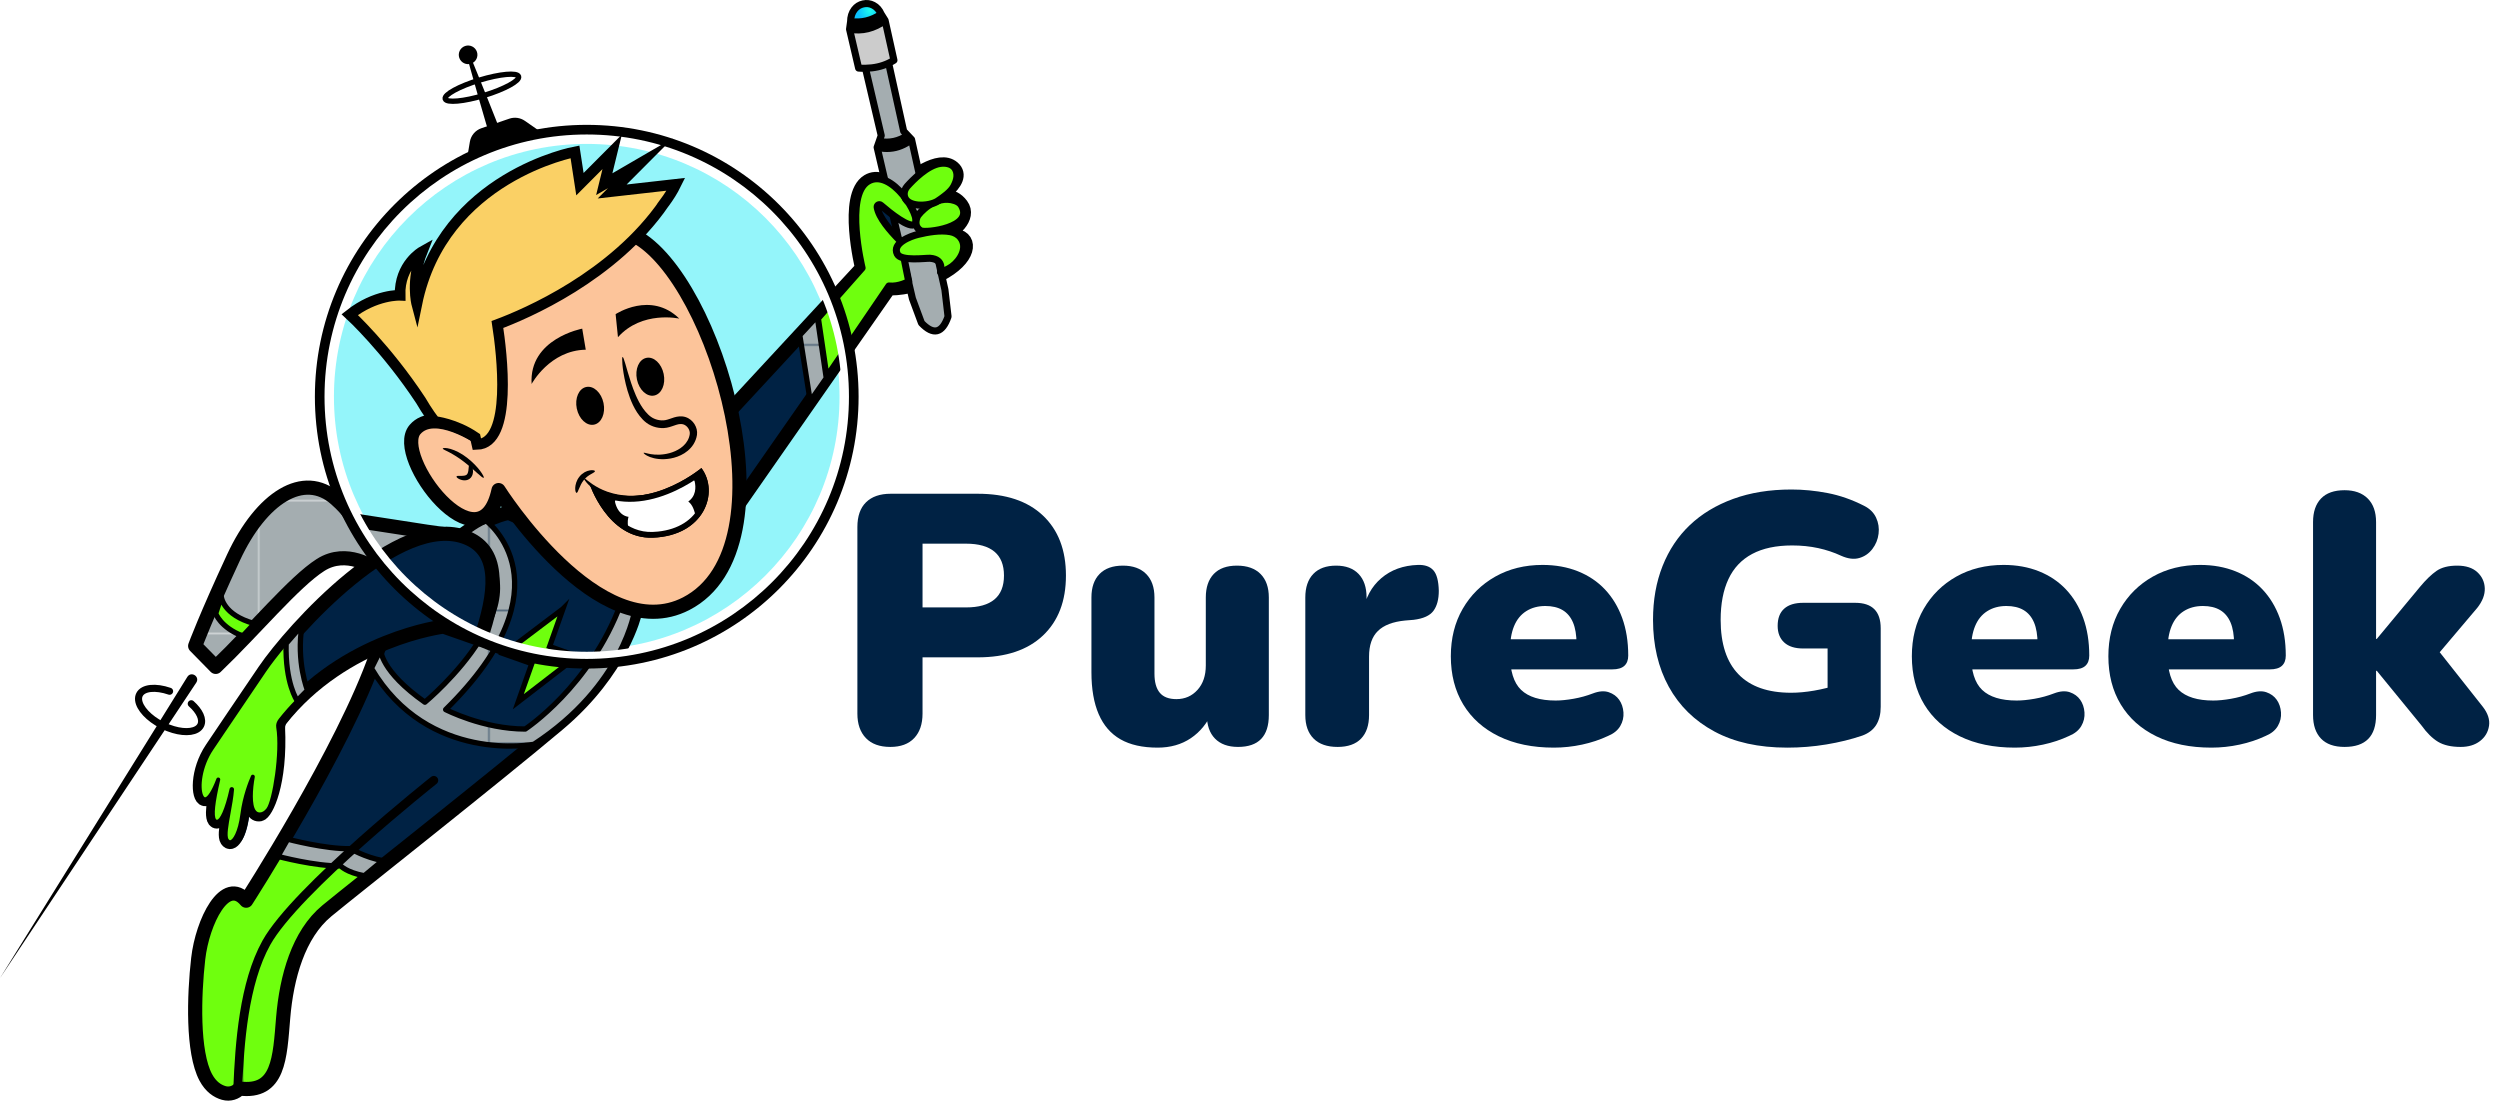 <?xml version="1.0" encoding="UTF-8"?><svg id="Layer_1" xmlns="http://www.w3.org/2000/svg" xmlns:xlink="http://www.w3.org/1999/xlink" viewBox="0 0 1412.059 621.679"><defs><style>.cls-1{stroke-width:5px;}.cls-1,.cls-2,.cls-3,.cls-4,.cls-5,.cls-6,.cls-7,.cls-8,.cls-9,.cls-10,.cls-11,.cls-12,.cls-13,.cls-14,.cls-15,.cls-16{stroke:#000;}.cls-1,.cls-2,.cls-3,.cls-4,.cls-5,.cls-6,.cls-7,.cls-9,.cls-10,.cls-17,.cls-11,.cls-12,.cls-13,.cls-14,.cls-16{stroke-linecap:round;stroke-linejoin:round;}.cls-1,.cls-18,.cls-6,.cls-9,.cls-17,.cls-13,.cls-14{fill:none;}.cls-2{fill:url(#New_Pattern_Swatch_5);}.cls-2,.cls-3,.cls-4,.cls-5,.cls-7,.cls-8,.cls-13{stroke-width:3px;}.cls-18,.cls-19,.cls-20,.cls-21,.cls-22,.cls-23,.cls-24,.cls-25,.cls-26,.cls-27{stroke-width:0px;}.cls-3{fill:url(#New_Pattern_Swatch_2-4);}.cls-4{fill:url(#New_Pattern_Swatch_2-2);}.cls-5{fill:url(#New_Pattern_Swatch_2-3);}.cls-19{fill:url(#radial-gradient);}.cls-6,.cls-11{stroke-width:4px;}.cls-7,.cls-21{fill:#a4adb0;}.cls-8,.cls-23,.cls-11{fill:#6fff0e;}.cls-8,.cls-15,.cls-28{stroke-miterlimit:10;}.cls-20,.cls-16{fill:#fcc49a;}.cls-9,.cls-10,.cls-12,.cls-16{stroke-width:8px;}.cls-22{fill:#000;}.cls-10,.cls-26{fill:#024;}.cls-17{stroke-width:4.031px;}.cls-17,.cls-28{stroke:#fff;}.cls-12{fill:url(#New_Pattern_Swatch_2);}.cls-24{fill:#6aff0b;}.cls-14,.cls-15{stroke-width:6px;}.cls-15{fill:#fad065;}.cls-25{fill:#ccc;}.cls-28{fill:#fff;}.cls-27{fill:#16e9f4;opacity:.46;}</style><pattern id="New_Pattern_Swatch_2" x="0" y="0" width="84.602" height="74.504" patternTransform="translate(-23.335 -16.71)" patternUnits="userSpaceOnUse" viewBox="0 0 84.602 74.504"><rect class="cls-18" x="0" width="84.602" height="74.504"/><rect class="cls-21" x="0" width="84.602" height="74.504"/></pattern><pattern id="New_Pattern_Swatch_2-2" patternTransform="translate(-63.335 -29.686)" xlink:href="#New_Pattern_Swatch_2"/><pattern id="New_Pattern_Swatch_5" x="0" y="0" width="84.602" height="74.504" patternTransform="translate(-23.335 -16.71)" patternUnits="userSpaceOnUse" viewBox="0 0 84.602 74.504"><rect class="cls-18" x="0" width="84.602" height="74.504"/><rect class="cls-24" x="0" width="84.602" height="74.504"/></pattern><pattern id="New_Pattern_Swatch_2-3" patternTransform="translate(-63.335 -29.686)" xlink:href="#New_Pattern_Swatch_2"/><radialGradient id="radial-gradient" cx="-2140.611" cy="6859.744" fx="-2140.611" fy="6859.744" r="32.451" gradientTransform="translate(274.315 1426.682) rotate(26.016) scale(.2 -.2)" gradientUnits="userSpaceOnUse"><stop offset="0" stop-color="#1ffdee"/><stop offset="1" stop-color="#0ac1fd"/></radialGradient><pattern id="New_Pattern_Swatch_2-4" patternTransform="translate(-63.335 -29.686)" xlink:href="#New_Pattern_Swatch_2"/></defs><circle class="cls-27" cx="331.403" cy="224.067" r="142.787"/><path class="cls-26" d="M530.638,155.145c-17.58,9.03-28.51,7.61-28.51,7.61l-97.43,139.73-6.65-55.14,88.87-96s-9.98-40.87,3.33-48.95c5.18-3.15,11.23-.16,16.46,4.88,7.58-6.7,23.7-19.25,31.54-12.48,8.61,7.44-11.87,20.37-22.82,23.85.14.25.28.49.41.73,8.12-4.04,15.34-7.69,15.34-7.69,0,0,6.59-2.87,11.82,4.14,5.22,6.99-4.75,15.97-11.79,17.04,3.16-.2,6.26-.03,8.94.42,8.55,1.43,8.08,12.83-9.51,21.86Z"/><path class="cls-26" d="M354.238,340.775l4.36,5.42s-7.13,32.32-43.24,62.73c-36.12,30.42-114.54,92.2-130.7,105.51-16.16,13.31-22.81,37.54-24.71,60.35-1.9,22.82-2.38,42.88-24.62,40.04-2.15,2.32-5.51,3.47-8.89,2.52-3.6-1.01-7.37-3.49-10.21-8.81-7.61-14.26-6.66-46.1-4.28-67.01,2.38-20.91,15.21-47.05,27.09-32.79,0,0,55.13-85.55,73.66-139.25.19-.56.39-1.11.58-1.66-16.71,7.87-35.65,20.31-51.01,39.81-.89,1.13-1.33,2.54-1.27,3.97.252,5.763-5.908,17.757-6.792,25.739-1.11,9.99-1.42,20.12-9.98,20.12-7.47,0,1.902-13.469,2.702-17.769.02-.14-.17-.2-.23-.07-1.19,2.7-4.62,11.13-5.92,21.26-1.58,12.36-6.02,18.38-8.55,14.58-2.3-3.46,2.13-17.56,2.96-28.6.02-.33-.46-.4-.53-.08-1.34,5.95-4.53,18.22-8.14,18.22-4.38,0-1.14-15.04.88-23.71.03-.14-.18-.21-.23-.07-1.41,3.76-4.72,11.59-7.62,11.11-3.8-.63-4.43-15.84,4.12-28.52,8.56-12.67,14.26-21.22,29.79-44.04,14.57-21.41,68.77-82.17,106.8-76.97,10.65-7.71,20.47-11.88,27.06-13.16l3.22,1.42,43.35,17.79,20.35,31.92Z"/><path class="cls-23" d="M188.198,489.825c-16.34,15.4-31.45,31.32-37.75,42.67-12.7,22.84-13.21,59.8-12.75,76.03.07,2.47-.85,4.68-2.37,6.3-2.15,2.32-5.51,3.47-8.89,2.52-3.6-1.01-7.37-3.49-10.21-8.81-7.61-14.26-6.66-46.1-4.28-67.01,2.38-20.91,15.21-47.05,27.09-32.79,0,0,7.4-11.49,17.7-28.69l-2.49,4.19s18.96,4.87,33.95,5.59Z"/><path class="cls-23" d="M207.838,495.795c-10.68,8.53-19.01,15.2-23.18,18.64-16.16,13.31-22.81,37.54-24.71,60.35-1.9,22.82-2.38,42.88-24.62,40.04,1.52-1.62,2.44-3.83,2.37-6.3-.46-16.23.05-53.19,12.75-76.03,6.3-11.35,21.41-27.27,37.75-42.67,1.72.08,3.38.11,4.96.07,0,0,3.56,3.89,14.68,5.9Z"/><path class="cls-9" d="M530.638,155.145c-17.58,9.03-28.51,7.61-28.51,7.61l-97.43,139.73-6.65-55.14,88.87-96s-9.98-40.87,3.33-48.95c5.18-3.15,11.23-.16,16.46,4.88,7.58-6.7,23.7-19.25,31.54-12.48,8.61,7.44-11.87,20.37-22.82,23.85.14.25.28.49.41.73,8.12-4.04,15.34-7.69,15.34-7.69,0,0,6.59-2.87,11.82,4.14,5.22,6.99-4.75,15.97-11.79,17.04,3.16-.2,6.26-.03,8.94.42,8.55,1.43,8.08,12.83-9.51,21.86Z"/><path class="cls-12" d="M110.233,364.844s5.993-16.272,21.676-50.014c15.683-33.743,39.674-49.021,57.743-33.047,17.025,15.052-1.272,10.196,31.604,15.463,32.876,5.267,36.594,5.237,36.594,5.237l-7.762,20.35-38.873-1.909s-15.249-11.321-30.168-1.816c-14.919,9.505-37.347,36.655-59.208,57.565l-11.604-11.828Z"/><path class="cls-9" d="M358.598,346.195s-7.13,32.32-43.24,62.73c-36.12,30.42-114.54,92.2-130.7,105.51-16.16,13.31-22.81,37.54-24.71,60.35-1.9,22.82-2.38,42.88-24.62,40.04-2.15,2.32-5.51,3.47-8.89,2.52-3.6-1.01-7.37-3.49-10.21-8.81-7.61-14.26-6.66-46.1-4.28-67.01,2.38-20.91,15.21-47.05,27.09-32.79,0,0,55.13-85.55,73.66-139.25.25-.72.5-1.43.75-2.13,11.48-31.82,30.16-52.52,46.81-64.55,10.65-7.71,20.47-11.88,27.06-13.16l3.22,1.42,43.35,17.79,20.35,31.92,4.36,5.42Z"/><path class="cls-4" d="M214.993,367.036s-.062,12.004,24.997,29.588c0,0,75.431-62.511,21.661-94.143,0,0,5.93-5.407,12.941-8.332,0,0,48.523,36.423-22.879,106.643,0,0,21.186,10.987,44.948,10.987,0,0,36.594-23.933,54.099-71.055l7.838,3.592s-6.183,42.929-57.03,76.068c0,0-59.719,11.436-91.795-42.925l5.221-10.423"/><path class="cls-22" d="M278.387,82.581c-1.322-4.271-2.572-8.566-3.861-12.849l-3.744-12.889c-1.264-4.291-2.442-8.611-3.666-12.915l-3.627-12.929c-.13-.462.14-.942.602-1.072.43-.121.876.105,1.04.509l5.067,12.435c1.673,4.15,3.394,8.285,5.028,12.449l4.95,12.475c1.609,4.172,3.257,8.332,4.833,12.516.682,1.81-.233,3.829-2.043,4.511-1.81.682-3.829-.233-4.511-2.043-.024-.063-.048-.136-.068-.199Z"/><path class="cls-22" d="M269.375,29.26c-.943-2.75-3.936-4.215-6.686-3.273-2.75.942-4.215,3.936-3.273,6.686.942,2.75,3.936,4.215,6.686,3.273,2.75-.942,4.215-3.936,3.273-6.686Z"/><ellipse class="cls-13" cx="272.193" cy="49.543" rx="21.672" ry="4.509" transform="translate(-2.636 81.364) rotate(-16.92)"/><path class="cls-7" d="M216.1,486.085c-10.131-1.91-18.158-6.736-18.158-6.736-13.998.361-35.447-5.363-35.447-5.363l-5.543,9.715s21.449,5.724,35.447,5.363c0,0,3.248,3.681,13.379,5.591l10.322-8.57Z"/><path class="cls-1" d="M134.285,614.825c1.033-25.618,3.463-59.49,16.163-82.33,16.63-29.94,94.57-91.73,94.57-91.73"/><path class="cls-2" d="M143.699,352.211c-17.964-4.882-18.732-15.301-18.732-15.301l-3.129,9.587s2.59,7.88,15.286,12.75l6.576-7.035Z"/><path class="cls-10" d="M250.522,353.911s-56.075,6.795-92.259,52.729c-.886,1.125-1.333,2.538-1.263,3.969,1.561,32.022-6.748,48.618-10.082,49.28-7.324,1.454-4.795-16.899-3.995-21.194.026-.138-.166-.199-.223-.071-1.193,2.706-4.622,11.134-5.921,21.266-1.584,12.356-6.02,18.376-8.554,14.574-2.302-3.453,2.129-17.555,2.961-28.595.025-.332-.46-.404-.533-.079-1.336,5.948-4.53,18.219-8.13,18.219-4.386,0-1.149-15.042.871-23.713.033-.144-.173-.206-.225-.068-1.414,3.763-4.722,11.59-7.617,11.108-3.802-.634-4.436-15.842,4.119-28.515s14.257-21.228,29.782-44.04c15.525-22.812,76.039-90.297,114.059-75.089,19.83,7.932,16.554,31.946,7.816,57.513l-20.806-7.293Z"/><path class="cls-23" d="M129.943,474.594c-.354,0-.677-.373-.885-.686-1.184-1.776-.012-8.205,1.121-14.422.825-4.525,1.678-9.206,2.005-13.544.027-.357-.089-.698-.329-.957-.24-.259-.583-.407-.941-.407-.597,0-1.105.407-1.236.991-2.706,12.046-5.543,17.438-7.154,17.438-.178,0-.33-.043-.497-.254-1.456-1.833-.667-9.312,2.342-22.231.078-.334.002-.68-.21-.947-.21-.266-.54-.425-.881-.425-.468,0-.877.284-1.043.725-2.72,7.24-5.186,10.481-6.422,10.481h0c-.431-.064-.814-.521-1.12-1.232-1.839-4.28-.829-15.91,5.809-25.744,2.233-3.308,4.271-6.335,6.341-9.408,5.884-8.737,11.968-17.771,23.439-34.629,2.769-4.069,6.69-9.154,11.172-14.498.255,8.38,1.53,19.633,5.727,30.199-3.458,3.502-6.72,7.192-9.701,10.978-1.198,1.521-1.718,3.207-1.464,4.75,2.304,13.989-2.163,41.767-5.554,45.937-1.135,1.396-2.34,2.13-3.583,2.183l-.158.003c-.897,0-1.583-.322-2.159-1.017-2.527-3.041-1.932-12.135-.654-18.999.062-.327-.024-.663-.237-.919-.214-.258-.529-.405-.865-.405-.441,0-.841.262-1.02.668-1.372,3.113-4.703,11.445-5.997,21.541-1.344,10.481-4.471,14.832-5.846,14.832Z"/><path class="cls-5" d="M167.875,395.758s-6.876-9.757-6.263-32.269l8.978-10.328c-3.358,20.738,3.095,36.74,3.095,36.74l-5.811,5.857Z"/><path class="cls-16" d="M358.601,133.285c45.691,23.975,90.632,175.805,28.99,207.683-49.351,25.522-105.997-64.158-105.997-64.158-9.997,46.574-60.356-18.946-47.176-34.218,11.074-12.832,37.213,5.228,37.213,5.228l-23.762-60.832,33.725-58.304s59.929-4.36,77.007,4.601Z"/><path class="cls-22" d="M273.215,269.839c-.687.56-5.005-4.263-11.147-8.998-3.059-2.39-6.057-4.173-8.296-5.36-2.247-1.176-3.724-1.731-3.685-2.117.033-.408,1.811-.544,4.44.223,2.612.77,6.049,2.428,9.294,4.964,3.261,2.515,5.779,5.261,7.371,7.398,1.581,2.154,2.322,3.649,2.023,3.889Z"/><path class="cls-22" d="M336.024,266.099c.165.982-3.771,1.749-6.305,5.082-1.328,1.609-2.075,3.485-2.671,4.863-.562,1.398-.941,2.332-1.373,2.336-.427.009-.839-1.045-.788-2.775.087-1.693.62-4.185,2.391-6.366.836-1.111,1.928-1.926,2.951-2.533,1.058-.559,2.068-.913,2.941-1.032.855-.198,1.576-.099,2.062-.03.49.088.761.241.792.454Z"/><path class="cls-22" d="M396.658,269.06c.108.186-.681.858-2.209,1.917-1.515,1.082-3.826,2.456-6.766,4.019-2.957,1.527-6.57,3.198-10.755,4.662-4.19,1.429-8.955,2.673-14.098,3.209-5.139.487-10.149.285-14.546-.76-4.41-.975-8.173-2.678-11.04-4.501-2.881-1.822-4.878-3.75-6.088-5.2-1.212-1.458-1.65-2.445-1.474-2.565.34-.287,2.982,2.882,8.666,5.856,2.823,1.47,6.39,2.839,10.521,3.597,4.118.824,8.789.928,13.643.471,4.86-.506,9.433-1.607,13.525-2.839,4.088-1.266,7.695-2.683,10.711-3.926,3-1.279,5.435-2.337,7.116-3.085,1.693-.725,2.686-1.04,2.794-.854Z"/><path class="cls-22" d="M332.846,272.919s10.198,31.761,35.94,30.777c29.084-1.111,37.624-25.649,27.387-39.331,0,0-34.519,28.945-63.327,8.554Z"/><path class="cls-22" d="M371.684,300.242c-.982.102-1.999.173-3.021.211-14.896.57-24.256-11.697-28.879-20.054,6.501,2.619,13.572,3.552,21.085,2.775,15.506-1.603,28.928-10.108,34.415-14.049,2.356,4.878,2.406,10.775.066,16.119-3.658,8.354-12.284,13.82-23.666,14.997Z"/><path class="cls-20" d="M363.559,255.781c8.892,5.114,25.839,1.558,28.025-9.995.714-3.771-2.186-7.837-5.984-8.389-3.694-.538-6.845,1.923-10.457,2.19-3.465.256-6.938-.849-9.579-3.118-5.915-5.082-10.706-15.645-13.902-34.823"/><path class="cls-22" d="M351.663,201.645c.302-.05.824,1.346,1.561,3.886.755,2.534,1.746,6.215,3.205,10.642.75,2.203,1.587,4.608,2.681,7.075,1.089,2.462,2.372,5.036,4.058,7.425,1.706,2.348,3.747,4.684,6.323,5.79,1.3.582,2.741.923,4.213.975.368.015.738.009,1.107-.014.369-.025.681-.062,1.045-.133.709-.135,1.469-.368,2.287-.648,1.63-.546,3.491-1.32,5.717-1.466,1.098-.068,2.255.04,3.374.399,1.103.353,2.096.918,2.945,1.607,1.687,1.395,2.836,3.266,3.337,5.318.243,1.029.296,2.111.151,3.166-.063.561-.194.96-.301,1.417-.099.448-.279.873-.418,1.304-1.278,3.445-3.815,5.981-6.386,7.602-2.602,1.64-5.296,2.52-7.769,2.972-4.973.901-9.078.158-11.662-.816-2.611-1.005-3.719-2.143-3.573-2.365.165-.288,1.516.299,4.02.725,2.485.41,6.232.605,10.536-.557,2.135-.574,4.396-1.512,6.43-2.966,2.022-1.448,3.797-3.456,4.617-5.956.083-.318.212-.623.268-.953.061-.316.163-.683.168-.923.054-.533.018-1.095-.132-1.657-.306-1.12-1.014-2.225-1.972-2.982-.48-.373-1.013-.656-1.561-.822-.532-.163-1.14-.226-1.794-.18-1.305.079-2.813.646-4.586,1.263-.889.303-1.847.606-2.891.801-.511.1-1.083.166-1.598.194-.514.029-1.028.033-1.538.008-2.042-.09-4.03-.588-5.822-1.428-1.788-.811-3.408-2.086-4.635-3.354-1.249-1.298-2.321-2.669-3.233-4.067-1.826-2.798-3.073-5.646-4.085-8.328-1.013-2.686-1.708-5.242-2.291-7.577-1.12-4.681-1.659-8.515-1.907-11.175-.229-2.664-.184-4.156.108-4.205Z"/><ellipse class="cls-22" cx="333.333" cy="229.214" rx="7.711" ry="10.864" transform="translate(-39.834 73.021) rotate(-11.802)"/><path class="cls-22" d="M347.718,177.443s19.889-13.236,35.968,2.517c0,0-21.043-4.714-34.647,10.486l-1.321-13.003Z"/><path class="cls-22" d="M328.852,185.628s-30.195,5.66-28.585,31.259c0,0,10.187-19.007,30.583-19.368l-1.998-11.891Z"/><ellipse class="cls-22" cx="367.308" cy="212.77" rx="7.711" ry="10.864" transform="translate(-35.753 79.622) rotate(-11.802)"/><path class="cls-28" d="M385.671,283.487c6.478-2.616,6.335-7.978,5.595-11.248-14.481,11.717-31.814,12.573-42.622,11.601.703,3.207,2.736,7.245,8.583,6.889-1.638,1.271-1.683,4.155-1.327,6.704,5.602,2.71,12.018,4.165,18.862,2.981,7.038-1.217,12.735-4.395,16.88-9.16-.721-3.505-2.338-7.595-5.971-7.767Z"/><path class="cls-28" d="M376.019,300.993c-.37.076-.744.147-1.122.212-6.322,1.093-12.781.073-19.199-3.031-.23-.111-.4-.365-.441-.659-.358-2.564-.199-4.595.457-6-5.315-.422-7.237-5.344-7.835-8.071-.053-.245-.012-.498.112-.684.123-.187.315-.284.52-.268,12.732.962,24.829-.668,42.368-10.926.193-.113.396-.163.598-.059.202.102.358.315.416.571.677,2.995.931,8.15-4.057,11.209,2.088,1.117,3.603,3.771,4.437,7.823.057.276-.008.557-.168.744-4.101,4.715-9.51,7.785-16.088,9.14ZM356.481,296.875c6.072,2.857,12.175,3.782,18.146,2.749,6.689-1.145,12.167-4.073,16.288-8.672-.968-4.307-2.725-6.549-5.224-6.669-.317-.015-.594-.304-.658-.687-.065-.384.102-.749.396-.868,4.229-1.709,6.025-5.133,5.397-9.519-13.654,9.566-29.59,12.18-41.42,10.95,1.138,3.705,3.828,6.012,7.743,5.773.297-.018.578.215.685.564.108.35.012.726-.233.915-1.304,1.013-1.354,3.438-1.12,5.464Z"/><path class="cls-28" d="M357.228,290.741c2.474-.152,4.902-.507,7.317-.895,2.408-.424,4.808-.886,7.166-1.535,2.364-.617,4.712-1.318,7.025-2.155,2.326-.802,4.609-1.753,6.931-2.68-2.081,1.492-4.253,2.849-6.551,3.863-2.272,1.093-4.65,1.877-7.052,2.532-2.41.63-4.871,1.033-7.353,1.209-2.479.184-4.994.125-7.483-.34Z"/><path class="cls-22" d="M396.173,264.365s-34.519,28.945-63.327,8.554c0,0,10.198,31.761,35.94,30.777,29.084-1.111,37.624-25.649,27.387-39.331ZM395.35,285.245c-3.658,8.354-12.284,13.82-23.666,14.997-.982.102-1.999.173-3.021.211-14.896.57-24.256-11.697-28.879-20.054,6.501,2.619,13.572,3.552,21.085,2.775,15.506-1.603,28.928-10.108,34.415-14.049,2.356,4.878,2.406,10.775.066,16.119Z"/><g id="sonic_screwdriver_0_Layer0_0_FILL"><path class="cls-21" d="M499.425,83.813c-1.308-.09-2.641-.291-3.999-.603l19.936,85.456,5.103,13.768c6.742,7.046,11.749,5.842,15.019-3.613l-1.77-15.177-18.846-84.832c-.979.758-1.969,1.432-2.97,2.021-3.919,2.286-8.077,3.28-12.472,2.98M488.908,38.561l-.017.208,8.853,37.8-1.152,3.316c5.8,1.099,11.151-.042,16.052-3.423l-2.233-2.364-8.484-38.422c-3.911,1.841-8.25,2.803-13.018,2.885Z"/><path class="cls-22" d="M495.426,83.21c1.359.312,2.692.513,3.999.603,4.395.3,8.553-.693,12.472-2.98,1.001-.589,1.991-1.263,2.97-2.021l-2.224-2.351c-4.901,3.381-10.252,4.522-16.052,3.423l-1.166,3.325M480.435,12.209l-.588,4.284c7.096,1.289,13.788-.359,20.077-4.944l-2.214-3.548c-5.303,3.632-11.061,5.035-17.275,4.208Z"/><path class="cls-25" d="M484.966,38.451c1.351.107,2.666.143,3.942.11,4.768-.082,9.107-1.044,13.018-2.885,1.029-.49,2.026-1.04,2.992-1.652l-4.994-22.474c-6.288,4.585-12.981,6.233-20.077,4.944l5.118,21.958Z"/><path class="cls-19" d="M497.711,8.002c-.991-2.318-2.468-3.994-4.431-5.027-1.822-.951-3.733-1.206-5.732-.764-2.023.445-3.68,1.502-4.97,3.172-1.417,1.841-2.132,4.117-2.142,6.828,6.214.827,11.972-.576,17.275-4.208Z"/></g><path id="sonic_screwdriver_0_Layer0_0_1_STROKES" class="cls-6" d="M480.435,12.209c.011-2.711.725-4.987,2.142-6.828,1.29-1.67,2.947-2.727,4.97-3.172,1.999-.442,3.91-.187,5.732.764,1.963,1.033,3.44,2.709,4.431,5.027l2.214,3.548,4.994,22.474c-.966.612-1.963,1.162-2.992,1.652l8.484,38.422,2.233,2.364,2.224,2.351,18.846,84.832,1.77,15.177c-3.27,9.455-8.276,10.659-15.019,3.613l-5.103-13.768-19.936-85.456,1.166-3.325,1.152-3.316-8.853-37.8M488.908,38.561c-1.277.033-2.591-.003-3.942-.11l-5.118-21.958.588-4.284c6.214.827,11.972-.576,17.275-4.208M479.847,16.494c7.096,1.289,13.788-.359,20.077-4.944M488.908,38.561c4.768-.082,9.107-1.044,13.018-2.885M495.426,83.21c1.359.312,2.692.513,3.999.603,4.395.3,8.553-.693,12.472-2.98,1.001-.589,1.991-1.263,2.97-2.021M496.591,79.885c5.8,1.099,11.151-.042,16.052-3.423"/><path class="cls-11" d="M510.701,146.201l2.581,12.808s-5.482,3.165-11.185,2.532l-35.4,52.023-4.965-33.736,25.186-28.483s-9.977-40.871,3.33-48.95c13.307-8.079,30.419,20.362,26.617,24.164-2.928,2.928-14.314-6.266-19.393-10.646-.871-.751-2.201-.007-2.02,1.129.935,5.877,7.532,13.43,12.602,18.522"/><polygon class="cls-3" points="457.635 226.561 451.752 189.331 461.57 178.726 466.697 213.564 457.635 226.561"/><g id="Layer0_0_FILL"><path class="cls-8" d="M317.936,343.956l-33.457,25.283,15.884,5.624-7.61,21.493,33.275-25.666-15.601-5.524,7.51-21.21Z"/></g><circle class="cls-14" cx="331.403" cy="224.067" r="150.55"/><circle class="cls-17" cx="331.403" cy="224.067" r="146.09"/><path class="cls-22" d="M257.849,269.126c.141-.39,1.049-.393,2.323-.359,1.246.03,3.006-.009,3.609-.874.373-.413.607-1.148.741-1.882.135-.741.178-1.488.226-2.127.081-1.287.173-2.166.556-2.282.375-.117,1,.607,1.464,2.006.221.703.412,1.575.401,2.622-.029,1.023-.201,2.336-1.184,3.522-.485.579-1.13,1.007-1.771,1.257-.641.222-1.27.329-1.818.311-1.11-.013-1.989-.277-2.674-.563-1.364-.595-2.004-1.275-1.873-1.63Z"/><path class="cls-15" d="M375.134,114.804c2.632-3.529,4.887-7.108,6.655-10.714l-36.024,4.068,15.936-15.989-20.4,11.86,4.463-18.268-18.203,18.268-2.802-18.268s-74.614,13.782-89.346,86.02c0,0-3.507-13.275,3.033-29.656,0,0-12.946,7.259-12.47,24.666,0,0-13.797-.649-28.433,10.9,0,0,20.713,19.055,40.139,48.525,1.726,2.952,3.447,5.684,5.125,8.075,0,0,0,0,0,0h0c.976,1.39,1.938,2.669,2.879,3.804,0,0,11.29,1.096,22.783,8.913l.912,4.041c20.385-.536,14.01-51.994,11.575-67.771,16.002-5.964,65.55-27.047,94.178-68.474Z"/><path class="cls-22" d="M263.763,89.863l1.627-9.766c.593-3.558,3.091-6.505,6.504-7.672l15.786-5.397c2.954-1.01,6.213-.553,8.776,1.229l8.796,6.119s-13.55.737-41.49,15.486Z"/><path class="cls-6" d="M95.79,390.432c-7.87-2.72-14.99-2.09-17,1.91-1.9,3.79,1.36,9.46,7.58,14.04.77.57,1.59,1.12,2.45,1.65h.01c.92.57,1.89,1.11,2.9,1.62,1.07.54,2.14,1.01,3.2,1.42.99.39,1.97.72,2.93,1,7.25,2.15,13.6,1.35,15.48-2.39,1.65-3.3-.61-8.02-5.31-12.19"/><path class="cls-22" d="M110.88,385.528L0,552.459l105.833-170.176c2.191-3.334,7.185-.18,5.047,3.245h0Z"/><path class="cls-11" d="M518.038,122.467c.683-1.748,10.341-12.93,21.314-9.132,1.426.494,2.821,1.296,3.608,2.584,7.788,12.732-20.339,15.89-22.707,14.468,0,0-4.588-1.848-2.216-7.92Z"/><path class="cls-11" d="M531.186,92.283c2.763-.364,5.881.081,7.73,2.166,1.264,1.425,1.737,3.43,1.589,5.329s-.86,3.711-1.729,5.406c-1.688,3.29-6.041,6.296-9.104,8.367-4.863,3.288-18.68,3.99-18.967-3.793-.061-1.668.62-3.272,1.731-4.518,3.082-3.459,11.347-11.982,18.75-12.956Z"/><path class="cls-11" d="M525.286,145.881c-2.363-.158-16.312,1.837-18.445-2.33-3.183-6.22,7.519-10.144,11.66-11.152,5.605-1.364,12.575-2.561,18.223-1.555,2.298.409,4.452,1.54,5.863,3.399,4.241,5.586-.089,12.793-4.826,16.279,0,0-2.982,2.194-6.513,3.24-.255.075,2.504-7.315-5.963-7.881Z"/><path class="cls-26" d="M502.871,421.881c-6,0-10.601-1.669-13.801-5-3.199-3.331-4.8-7.931-4.8-13.8v-105.4c0-6.131,1.632-10.8,4.9-14,3.266-3.2,7.899-4.8,13.899-4.8h49.2c15.866,0,28.132,4.1,36.8,12.3,8.666,8.2,13,19.5,13,33.9s-4.334,25.7-13,33.9c-8.668,8.2-20.934,12.3-36.8,12.3h-31.2v31.8c0,5.869-1.568,10.469-4.699,13.8-3.135,3.331-7.635,5-13.5,5ZM521.071,343.081h24.601c7.065,0,12.399-1.5,16-4.5,3.6-3,5.399-7.5,5.399-13.5s-1.8-10.5-5.399-13.5c-3.601-3-8.935-4.5-16-4.5h-24.601v36Z"/><path class="cls-26" d="M653.87,422.281c-8.534,0-15.534-1.569-21-4.7-5.469-3.131-9.569-7.866-12.3-14.2-2.734-6.331-4.101-14.231-4.101-23.7v-42.2c0-5.731,1.531-10.166,4.601-13.3,3.065-3.131,7.465-4.7,13.199-4.7,5.601,0,9.966,1.569,13.101,4.7,3.131,3.135,4.7,7.569,4.7,13.3v43c0,4.8,1,8.4,3,10.8s5.131,3.6,9.399,3.6c4.8,0,8.766-1.731,11.9-5.2,3.131-3.465,4.7-8.065,4.7-13.8v-38.4c0-5.731,1.5-10.166,4.5-13.3,3-3.131,7.365-4.7,13.1-4.7s10.166,1.569,13.3,4.7c3.132,3.135,4.7,7.569,4.7,13.3v66.4c0,12-5.8,18-17.4,18-5.6,0-9.934-1.569-13-4.7-3.068-3.131-4.6-7.565-4.6-13.3v-11.8l3.2,9.8c-2.935,6.534-7.034,11.569-12.3,15.1-5.27,3.531-11.5,5.3-18.7,5.3Z"/><path class="cls-26" d="M755.469,421.881c-5.868,0-10.368-1.569-13.5-4.7-3.134-3.131-4.699-7.565-4.699-13.3v-66.4c0-5.731,1.5-10.166,4.5-13.3,3-3.131,7.3-4.7,12.899-4.7,5.466,0,9.7,1.569,12.7,4.7,3,3.135,4.5,7.569,4.5,13.3v8.2h-2c1.331-8,4.766-14.365,10.3-19.1,5.531-4.731,12.432-7.231,20.7-7.5,3.865-.131,6.766.869,8.7,3,1.931,2.134,2.966,6,3.1,11.6,0,4.8-1,8.569-3,11.3-2,2.734-5.734,4.434-11.2,5.1l-4.8.4c-6.935.668-12.068,2.634-15.399,5.9-3.335,3.269-5,8.1-5,14.5v33c0,5.734-1.5,10.169-4.5,13.3-3,3.131-7.435,4.7-13.301,4.7Z"/><path class="cls-26" d="M877.667,422.281c-12,0-22.369-2.134-31.1-6.4-8.734-4.266-15.435-10.266-20.101-18-4.669-7.731-7-16.8-7-27.2,0-10.131,2.231-19.065,6.7-26.8,4.466-7.731,10.6-13.8,18.4-18.2,7.8-4.4,16.699-6.6,26.699-6.6,7.332,0,14,1.2,20,3.6,6,2.4,11.101,5.834,15.301,10.3,4.199,4.469,7.431,9.834,9.699,16.1,2.266,6.269,3.4,13.334,3.4,21.2,0,2.535-.734,4.469-2.2,5.8-1.469,1.334-3.734,2-6.8,2h-61.4v-17h44.2l-3,2.6c0-4.931-.669-8.965-2-12.1-1.334-3.131-3.3-5.466-5.899-7-2.601-1.531-5.835-2.3-9.7-2.3-4.135,0-7.734.969-10.8,2.9-3.069,1.935-5.369,4.769-6.9,8.5-1.534,3.734-2.3,8.4-2.3,14v1.6c0,9.6,2.1,16.4,6.3,20.4s10.7,6,19.5,6c2.932,0,6.3-.331,10.1-1,3.801-.666,7.432-1.666,10.9-3,3.466-1.331,6.466-1.565,9-.7,2.531.869,4.5,2.3,5.9,4.3,1.399,2,2.199,4.369,2.399,7.1.2,2.734-.399,5.3-1.8,7.7-1.4,2.4-3.7,4.269-6.9,5.6-4.534,2.135-9.434,3.769-14.699,4.9-5.27,1.131-10.569,1.7-15.9,1.7Z"/><path class="cls-26" d="M1009.466,422.281c-16.134,0-29.834-3.031-41.1-9.1-11.269-6.065-19.869-14.5-25.8-25.3-5.935-10.8-8.9-23.4-8.9-37.8,0-11.2,1.8-21.332,5.4-30.4,3.6-9.065,8.73-16.766,15.399-23.1,6.666-6.332,14.831-11.266,24.5-14.8,9.666-3.531,20.632-5.3,32.9-5.3,6.665,0,13.466.668,20.399,2,6.932,1.334,13.801,3.734,20.601,7.2,3.2,1.6,5.466,3.834,6.8,6.7,1.331,2.869,1.8,5.9,1.4,9.1-.4,3.2-1.569,6.069-3.5,8.6-1.935,2.534-4.4,4.234-7.4,5.1-3,.869-6.435.435-10.3-1.3-4-1.866-8.3-3.3-12.9-4.3-4.6-1-9.5-1.5-14.7-1.5-9.068,0-16.6,1.6-22.6,4.8s-10.469,7.935-13.4,14.2c-2.934,6.269-4.399,13.934-4.399,23,0,13.6,3.365,23.869,10.1,30.8,6.731,6.935,16.632,10.4,29.7,10.4,4,0,8.331-.4,13-1.2,4.666-.8,9.466-2,14.4-3.6l-6.801,14v-34.2h-13.8c-4.669,0-8.234-1.131-10.7-3.4-2.469-2.266-3.699-5.4-3.699-9.4,0-4.266,1.23-7.5,3.699-9.7,2.466-2.2,6.031-3.3,10.7-3.3h29.4c4.8,0,8.399,1.2,10.8,3.6,2.4,2.4,3.6,6,3.6,10.8v44.4c0,4-.834,7.369-2.5,10.1-1.668,2.734-4.3,4.769-7.899,6.1-6.269,2.134-13.034,3.8-20.3,5-7.27,1.2-14.635,1.8-22.101,1.8Z"/><path class="cls-26" d="M1138.065,422.281c-12,0-22.369-2.134-31.1-6.4-8.734-4.266-15.435-10.266-20.101-18-4.669-7.731-7-16.8-7-27.2,0-10.131,2.231-19.065,6.7-26.8,4.466-7.731,10.6-13.8,18.4-18.2,7.8-4.4,16.699-6.6,26.699-6.6,7.332,0,14,1.2,20,3.6,6,2.4,11.101,5.834,15.301,10.3,4.199,4.469,7.431,9.834,9.699,16.1,2.266,6.269,3.4,13.334,3.4,21.2,0,2.535-.734,4.469-2.2,5.8-1.469,1.334-3.734,2-6.8,2h-61.4v-17h44.2l-3,2.6c0-4.931-.669-8.965-2-12.1-1.334-3.131-3.3-5.466-5.899-7-2.601-1.531-5.835-2.3-9.7-2.3-4.135,0-7.734.969-10.8,2.9-3.069,1.935-5.369,4.769-6.9,8.5-1.534,3.734-2.3,8.4-2.3,14v1.6c0,9.6,2.1,16.4,6.3,20.4s10.7,6,19.5,6c2.932,0,6.3-.331,10.1-1,3.801-.666,7.432-1.666,10.9-3,3.466-1.331,6.466-1.565,9-.7,2.531.869,4.5,2.3,5.9,4.3,1.399,2,2.199,4.369,2.399,7.1.2,2.734-.399,5.3-1.8,7.7-1.4,2.4-3.7,4.269-6.9,5.6-4.534,2.135-9.434,3.769-14.699,4.9-5.27,1.131-10.569,1.7-15.9,1.7Z"/><path class="cls-26" d="M1249.064,422.281c-12,0-22.369-2.134-31.1-6.4-8.734-4.266-15.435-10.266-20.101-18-4.669-7.731-7-16.8-7-27.2,0-10.131,2.231-19.065,6.7-26.8,4.466-7.731,10.6-13.8,18.4-18.2,7.8-4.4,16.699-6.6,26.699-6.6,7.332,0,14,1.2,20,3.6,6,2.4,11.101,5.834,15.301,10.3,4.199,4.469,7.431,9.834,9.699,16.1,2.266,6.269,3.4,13.334,3.4,21.2,0,2.535-.734,4.469-2.2,5.8-1.469,1.334-3.734,2-6.8,2h-61.4v-17h44.2l-3,2.6c0-4.931-.669-8.965-2-12.1-1.334-3.131-3.3-5.466-5.899-7-2.601-1.531-5.835-2.3-9.7-2.3-4.135,0-7.734.969-10.8,2.9-3.069,1.935-5.369,4.769-6.9,8.5-1.534,3.734-2.3,8.4-2.3,14v1.6c0,9.6,2.1,16.4,6.3,20.4s10.7,6,19.5,6c2.932,0,6.3-.331,10.1-1,3.801-.666,7.432-1.666,10.9-3,3.466-1.331,6.466-1.565,9-.7,2.531.869,4.5,2.3,5.9,4.3,1.399,2,2.199,4.369,2.399,7.1.2,2.734-.399,5.3-1.8,7.7-1.4,2.4-3.7,4.269-6.9,5.6-4.534,2.135-9.434,3.769-14.699,4.9-5.27,1.131-10.569,1.7-15.9,1.7Z"/><path class="cls-26" d="M1324.262,421.881c-5.869,0-10.3-1.569-13.3-4.7-3-3.131-4.5-7.565-4.5-13.3v-109c0-5.731,1.5-10.166,4.5-13.3,3-3.131,7.431-4.7,13.3-4.7,5.6,0,9.966,1.569,13.1,4.7,3.132,3.134,4.7,7.568,4.7,13.3v66h.4l24.399-29.4c3.331-4,6.432-7,9.3-9,2.866-2,6.766-3,11.7-3s8.731,1.234,11.4,3.7c2.665,2.469,4.065,5.5,4.2,9.1.131,3.6-1.27,7.269-4.2,11l-26.4,31.2v-12.6l29.4,37.2c2.931,3.734,4.131,7.369,3.6,10.9-.534,3.534-2.234,6.4-5.1,8.6-2.869,2.2-6.5,3.3-10.9,3.3-5.334,0-9.6-.969-12.8-2.9s-6.334-5.031-9.4-9.3l-25.199-30.8h-.4v25c0,12-5.935,18-17.8,18Z"/></svg>
